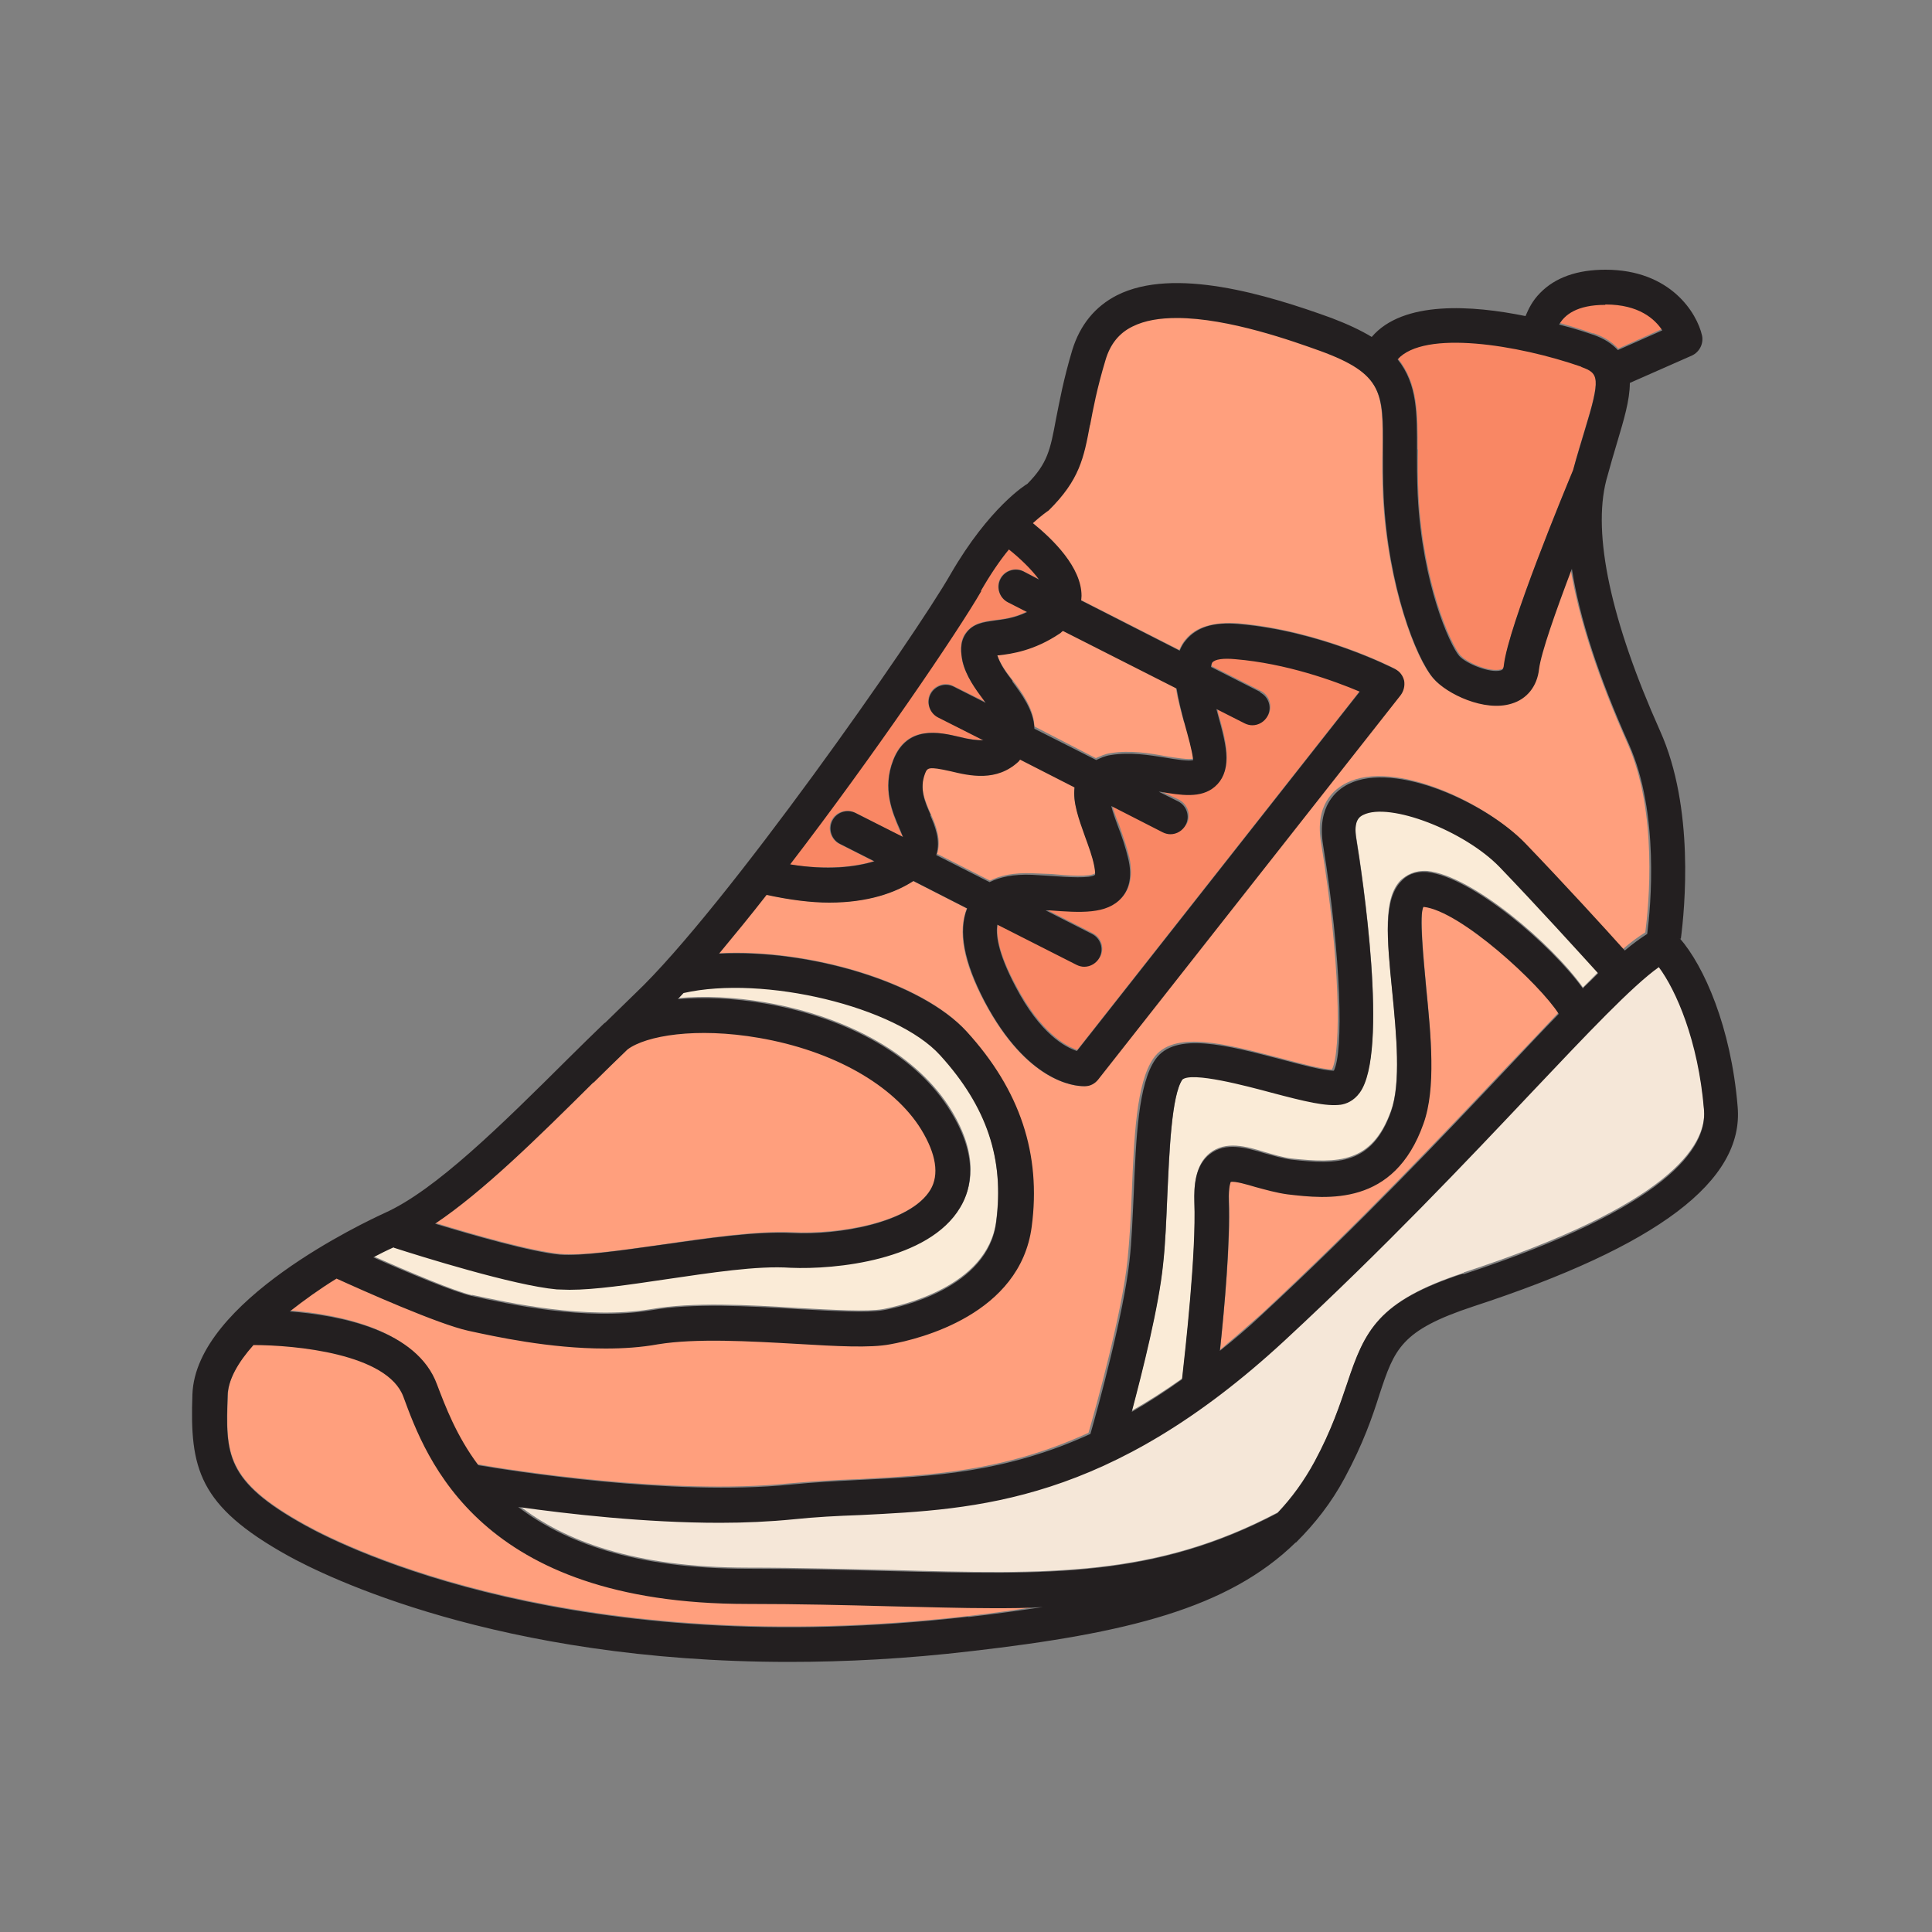 <?xml version="1.0" encoding="UTF-8"?>
<svg id="Layer_1" data-name="Layer 1" xmlns="http://www.w3.org/2000/svg" viewBox="0 0 50 50">
  <rect x="0" y="0" width="50" height="50" fill="#808080" stroke="none"/>
  <defs>
    <style>
      .cls-1 {
        fill: #f98764;
      }

      .cls-2 {
        fill: #f5e7d8;
      }

      .cls-3 {
        fill: #ff9f7d;
      }

      .cls-4 {
        fill: #faebd7;
      }

      .cls-5 {
        fill: #231f20;
      }
    </style>
  </defs>
  <path class="cls-3" d="M14.5,32.45c-.75-.07-2.25-.5-3.23-.8,1.24-.83,2.63-2.21,4.1-3.66,.3-.29,.59-.56,.89-.86,.48-.35,1.78-.58,3.4-.29,1.93,.32,3.5,1.21,4.21,2.37,.39,.64,.48,1.17,.23,1.56-.51,.87-2.39,1.18-3.58,1.12-.94-.04-2.19,.14-3.41,.32-1.06,.15-2.05,.29-2.6,.24Z"/>
  <path class="cls-4" d="M12.22,33.52c-.45-.1-1.65-.61-2.56-1.01,.18-.09,.35-.18,.53-.25,.68,.21,3.11,.97,4.23,1.08,.1,.01,.21,.01,.32,.01,.65,0,1.55-.13,2.49-.27,1.16-.18,2.37-.35,3.23-.31,1.16,.06,3.59-.19,4.4-1.55,.29-.49,.48-1.31-.24-2.49-.85-1.39-2.61-2.41-4.82-2.79-.81-.14-1.57-.17-2.25-.11,.04-.04,.1-.11,.14-.16,2.07-.48,5.5,.34,6.64,1.61,1.21,1.32,1.66,2.69,1.45,4.32-.22,1.71-2.48,2.19-2.93,2.28-.41,.07-1.28,.02-2.2-.03-1.27-.08-2.72-.16-3.8,.03-1.68,.28-3.7-.17-4.64-.37Z"/>
  <path class="cls-3" d="M25.72,41.58c.44,0,.86-.01,1.28-.03-.59,.1-1.23,.19-1.93,.27-10.16,1.17-16.09-1.76-17.17-2.36-2.08-1.15-2.06-1.85-2-3.37,.01-.41,.28-.86,.66-1.32,1.07,0,3.48,.22,3.89,1.34,.59,1.61,1.96,5.36,8.9,5.36,1.34,0,2.55,.03,3.66,.06,.96,.03,1.86,.06,2.7,.06Z"/>
  <path class="cls-1" d="M20.43,22.37c2.15-2.81,4.35-6.02,4.96-7.09,.25-.45,.5-.8,.73-1.08,.29,.23,.59,.52,.77,.79l-.41-.21c-.21-.11-.49-.02-.6,.2-.11,.22-.02,.49,.2,.6l.49,.25c-.33,.16-.61,.19-.84,.22-.28,.03-.55,.08-.74,.33-.17,.23-.12,.52-.09,.72,.09,.39,.34,.72,.58,1.04l.03,.03-.84-.42c-.21-.11-.49-.02-.6,.2-.11,.22-.02,.49,.2,.6l1.16,.6c-.16,.01-.35-.02-.63-.09-.5-.11-1.34-.31-1.69,.61-.29,.74-.02,1.36,.15,1.77,.03,.07,.07,.14,.1,.22l-1.23-.63c-.22-.11-.5-.02-.61,.2-.11,.22-.02,.5,.2,.61l.89,.45c-.49,.14-1.21,.23-2.18,.08Z"/>
  <path class="cls-3" d="M24.25,22.11c.12-.38-.03-.75-.16-1.04-.15-.35-.31-.69-.15-1.09,.07-.15,.09-.19,.66-.06,.5,.12,1.2,.28,1.76-.24,.01-.02,.02-.03,.03-.06l1.42,.72c-.06,.39,.11,.82,.27,1.27,.09,.25,.19,.51,.24,.77,.04,.16,.02,.21,.02,.22-.12,.1-.72,.06-1.12,.02l-.5-.02c-.49-.02-.84,.06-1.1,.19l-1.38-.7Z"/>
  <path class="cls-3" d="M30.66,18.7c.1,.33,.19,.68,.22,.93-.09,.04-.46-.02-.71-.06-.43-.08-.93-.16-1.42-.08-.16,.02-.27,.08-.39,.13l-1.59-.82c-.01-.46-.34-.91-.58-1.22-.16-.2-.31-.41-.39-.65,.01,0,.02,0,.04-.01,.33-.04,.91-.11,1.57-.56,.03-.02,.06-.04,.09-.07l2.93,1.49c.04,.3,.13,.61,.21,.91Z"/>
  <path class="cls-1" d="M31.45,20.33c.2-.17,.3-.42,.3-.74s-.1-.72-.22-1.12c-.01-.04-.02-.1-.03-.16l.72,.38c.07,.03,.14,.04,.21,.04,.17,0,.32-.09,.4-.24,.11-.22,.02-.5-.2-.61l-1.27-.64s0-.09,.02-.11c.07-.09,.3-.12,.6-.1,1.32,.12,2.56,.56,3.22,.84l-7.32,9.3c-.3-.1-.94-.44-1.59-1.67-.48-.89-.51-1.36-.46-1.59l2.05,1.04c.07,.03,.13,.04,.2,.04,.17,0,.32-.09,.4-.24,.11-.22,.02-.49-.2-.6l-1.2-.61h.1c.8,.06,1.49,.1,1.87-.33,.21-.24,.27-.59,.18-1.01-.07-.3-.18-.6-.28-.89-.06-.13-.12-.31-.17-.48l1.33,.68c.07,.03,.13,.04,.2,.04,.17,0,.32-.09,.41-.24,.11-.22,.02-.49-.2-.61l-.51-.24h.03c.54,.09,1.06,.18,1.42-.13Z"/>
  <path class="cls-3" d="M31.58,34.92c.11-1.11,.27-2.81,.23-3.86-.02-.39,.04-.49,.04-.5,.09-.03,.43,.07,.63,.13,.27,.07,.54,.14,.83,.18,1.04,.13,2.77,.33,3.53-1.83,.32-.92,.19-2.29,.07-3.5-.07-.76-.18-1.93-.07-2.1,.95,.1,3.02,2,3.49,2.77-.4,.42-.84,.89-1.34,1.41-1.68,1.78-3.79,4.01-6.35,6.39-.37,.33-.72,.63-1.06,.92Z"/>
  <path class="cls-1" d="M36.69,11.63c0-.93,.01-1.7-.51-2.35,.7-.76,3.11-.39,4.75,.19,.45,.17,.5,.29,.08,1.66-.09,.3-.2,.64-.29,1.02-.22,.52-1.67,4.02-1.79,5.04-.01,.11-.04,.12-.08,.13-.29,.09-.91-.18-1.07-.38-.23-.28-.95-1.82-1.07-4.15-.02-.43-.02-.82-.01-1.16Z"/>
  <path class="cls-4" d="M40.97,25.56c-.81-1.14-2.87-2.9-4.03-3.02-.34-.02-.54,.11-.68,.23-.47,.46-.37,1.47-.23,2.86,.11,1.12,.23,2.38-.03,3.11-.49,1.37-1.37,1.37-2.59,1.24-.22-.03-.45-.1-.66-.16-.51-.16-1.03-.3-1.44,.02-.38,.3-.41,.85-.4,1.24,.06,1.32-.23,3.87-.31,4.59-.45,.32-.89,.6-1.31,.84,.28-1.06,.7-2.72,.81-3.82,.06-.52,.09-1.15,.11-1.78,.06-1.15,.11-2.59,.4-3,.25-.21,1.64,.17,2.3,.34,.86,.22,1.42,.35,1.79,.31,.13-.02,.32-.09,.49-.31,.76-1.04,.06-5.66-.09-6.58-.08-.49,.1-.58,.18-.62,.68-.33,2.62,.41,3.53,1.36,.99,1.02,2.05,2.19,2.55,2.75-.12,.12-.25,.25-.39,.39Z"/>
  <path class="cls-3" d="M7.48,33.91c.37-.29,.77-.58,1.21-.84,.69,.3,2.62,1.17,3.41,1.34,.7,.16,2.1,.46,3.55,.46,.45,0,.91-.03,1.36-.1,.97-.17,2.37-.09,3.6-.02,1.02,.06,1.89,.11,2.41,.02,.77-.14,3.35-.79,3.65-3.04,.25-1.88-.3-3.53-1.67-5.05-1.16-1.28-4.09-2.14-6.41-2.01,.39-.47,.81-.99,1.23-1.52,.6,.13,1.15,.2,1.63,.2,1.01,0,1.72-.25,2.18-.55l1.39,.71c-.23,.59-.1,1.37,.45,2.41,1.1,2.07,2.31,2.19,2.57,2.19h.03c.13-.01,.25-.08,.33-.18l7.83-9.95c.09-.1,.12-.24,.09-.38-.02-.12-.11-.23-.23-.3-.08-.04-1.93-.99-4.05-1.17-.64-.04-1.09,.09-1.36,.42-.07,.08-.12,.18-.16,.27l-2.56-1.3s.01-.08,.01-.11c0-.74-.74-1.47-1.25-1.88,.22-.21,.38-.31,.41-.33,.8-.8,.91-1.36,1.07-2.23,.08-.42,.18-.95,.4-1.68,.12-.41,.34-.7,.7-.87,.31-.16,.71-.22,1.14-.22,1.35,0,3.03,.61,3.7,.85,1.65,.6,1.65,1.1,1.64,2.57-.01,.37-.01,.77,.01,1.22,.12,2.32,.84,4.17,1.28,4.69,.34,.4,1.32,.86,2.01,.65,.41-.12,.66-.45,.72-.9,.04-.42,.43-1.52,.84-2.6,.21,1.3,.7,2.81,1.48,4.56,.79,1.77,.55,4.2,.46,4.89-.18,.11-.37,.25-.59,.44-.5-.56-1.57-1.75-2.57-2.78-1-1.04-3.35-2.14-4.57-1.53-.32,.16-.83,.56-.66,1.56,.49,2.98,.53,5.37,.28,5.86-.27-.01-.86-.17-1.35-.3-1.42-.37-2.76-.73-3.27,.01-.44,.63-.5,2.01-.56,3.49-.02,.61-.06,1.22-.11,1.73-.14,1.36-.81,3.79-1.01,4.47-2.2,1.01-4.11,1.1-5.97,1.2-.61,.02-1.2,.06-1.78,.11-3.08,.31-7.27-.35-8.09-.5-.58-.76-.86-1.54-1.06-2.09-.51-1.39-2.5-1.79-3.81-1.89Z"/>
  <path class="cls-1" d="M41.23,8.63c-.11-.04-.43-.15-.86-.27,.14-.25,.47-.51,1.18-.51,.87,0,1.28,.38,1.47,.66l-1.14,.51c-.15-.16-.35-.3-.65-.4Z"/>
  <path class="cls-2" d="M37.88,32.94c-2.21,.73-2.56,1.48-3.01,2.86-.19,.55-.4,1.2-.84,2.01-.28,.51-.59,.94-.96,1.33-3.17,1.67-5.9,1.61-10.03,1.49-1.12-.02-2.34-.06-3.69-.06-2.94,0-4.76-.7-5.92-1.61,1.28,.18,3.28,.41,5.21,.41,.65,0,1.3-.03,1.89-.09,.58-.06,1.15-.09,1.74-.11,3.02-.16,6.44-.32,10.98-4.53,2.59-2.39,4.71-4.63,6.4-6.42,1.43-1.52,2.59-2.75,3.28-3.23,.44,.59,1.03,1.88,1.17,3.7,.09,.97-.93,2.51-6.22,4.24Z"/>
  <path class="cls-5" d="M43.5,24.3c.1-.78,.36-3.39-.54-5.39-1.27-2.84-1.75-5.08-1.39-6.48,.1-.37,.2-.71,.29-1.01,.16-.54,.32-1.06,.32-1.51l1.61-.71c.19-.09,.3-.3,.26-.51-.13-.59-.82-1.71-2.5-1.71-.73,0-1.3,.2-1.69,.6-.2,.2-.3,.41-.38,.6-1.37-.28-3.17-.41-3.98,.54-.28-.17-.62-.33-1.04-.49-1.68-.61-4.08-1.33-5.55-.59-.57,.29-.96,.77-1.16,1.42-.23,.77-.33,1.33-.42,1.78-.15,.81-.22,1.15-.74,1.68-.04,.02-.99,.61-1.99,2.34-.92,1.61-5.84,8.65-8.16,10.85-.26,.25-.52,.51-.78,.76,0,0-.01,0-.02,.01h0c-.31,.3-.62,.6-.92,.9-1.77,1.76-3.45,3.42-4.76,4.01-.5,.23-4.89,2.28-4.98,4.69-.07,1.92,.15,2.89,2.47,4.18,.94,.52,5.41,2.75,12.97,2.75,1.46,0,3.04-.08,4.73-.28,4-.46,6.63-1.1,8.38-2.81,0,0,.02,0,.02-.01h0c.48-.48,.9-1.01,1.25-1.66,.48-.89,.72-1.59,.9-2.16,.39-1.18,.55-1.66,2.43-2.28,4.77-1.56,7.01-3.25,6.84-5.17-.17-2.06-.87-3.64-1.5-4.36Zm-1.95-16.42c.87,0,1.28,.38,1.47,.67l-1.15,.51c-.15-.16-.35-.3-.65-.4-.12-.04-.43-.15-.87-.26,.14-.25,.46-.51,1.19-.51Zm-.62,1.62c.45,.16,.5,.28,.08,1.65-.09,.31-.2,.65-.3,1.02-.22,.53-1.67,4.03-1.79,5.04-.01,.12-.05,.13-.08,.14-.28,.08-.91-.18-1.08-.38-.23-.27-.95-1.82-1.07-4.15-.02-.43-.02-.82-.02-1.17,0-.93,.02-1.7-.5-2.35,.69-.77,3.11-.38,4.75,.19Zm-12.72,1.51c.08-.43,.18-.96,.4-1.69,.12-.41,.35-.7,.7-.87,.32-.16,.71-.22,1.15-.22,1.34,0,3.03,.61,3.7,.85,1.65,.6,1.64,1.1,1.63,2.57,0,.36,0,.77,.02,1.22,.12,2.31,.84,4.17,1.29,4.69,.34,.4,1.32,.87,2.02,.65,.4-.12,.66-.45,.71-.89,.05-.42,.44-1.52,.85-2.6,.2,1.29,.7,2.81,1.48,4.55,.79,1.78,.56,4.2,.47,4.9-.17,.11-.37,.25-.58,.43-.5-.56-1.58-1.74-2.57-2.77-1-1.04-3.36-2.14-4.58-1.54-.32,.16-.82,.57-.66,1.57,.48,2.98,.53,5.36,.28,5.85-.27,0-.86-.16-1.35-.29-1.42-.37-2.76-.73-3.27,0-.44,.63-.5,2.02-.56,3.49-.03,.61-.05,1.21-.11,1.73-.15,1.36-.81,3.78-1.01,4.47-2.2,1.01-4.11,1.1-5.97,1.19-.6,.03-1.19,.06-1.78,.12-3.07,.31-7.27-.36-8.09-.5-.57-.76-.86-1.54-1.07-2.09-.51-1.4-2.5-1.79-3.81-1.89,.37-.29,.77-.58,1.21-.85,.68,.31,2.63,1.18,3.41,1.35,.69,.15,2.1,.46,3.55,.46,.46,0,.92-.03,1.36-.11,.98-.16,2.37-.08,3.6-.01,1.02,.06,1.89,.11,2.41,.01,.78-.14,3.36-.78,3.66-3.04,.25-1.88-.3-3.54-1.68-5.05-1.17-1.28-4.08-2.14-6.41-2.02,.39-.47,.81-.98,1.23-1.52,.6,.13,1.15,.2,1.62,.2,1.01,0,1.72-.26,2.18-.56l1.39,.71c-.23,.58-.09,1.37,.46,2.42,1.1,2.07,2.31,2.18,2.56,2.18h.04c.13,0,.25-.07,.33-.17l7.83-9.95c.08-.11,.11-.24,.09-.37-.03-.13-.11-.24-.23-.3-.08-.04-1.93-.99-4.05-1.17-.65-.06-1.09,.08-1.37,.42-.07,.08-.12,.17-.16,.27l-2.55-1.3s.01-.08,.01-.12c0-.74-.74-1.46-1.26-1.88,.22-.2,.38-.31,.41-.33,.8-.79,.91-1.36,1.07-2.22Zm3.59,20.08c-.01-.38,.05-.49,.05-.5,.1-.03,.44,.07,.64,.13,.26,.07,.54,.15,.83,.19,1.03,.12,2.76,.32,3.52-1.83,.33-.92,.19-2.29,.07-3.5-.07-.77-.19-1.92-.07-2.11,.96,.1,3.02,2.01,3.5,2.77-.41,.42-.85,.89-1.34,1.41-1.69,1.79-3.79,4.01-6.36,6.39-.36,.34-.72,.64-1.07,.92,.12-1.11,.27-2.82,.23-3.87Zm9.17-5.5c-.82-1.14-2.87-2.89-4.03-3.02-.35-.03-.55,.1-.67,.23-.47,.47-.38,1.47-.24,2.86,.11,1.12,.23,2.38-.03,3.11-.49,1.37-1.37,1.38-2.59,1.24-.22-.03-.45-.1-.67-.16-.5-.15-1.02-.3-1.43,.02-.39,.3-.41,.85-.4,1.24,.05,1.32-.24,3.87-.32,4.59-.45,.32-.88,.6-1.3,.84,.28-1.06,.7-2.72,.81-3.81,.06-.53,.08-1.15,.11-1.78,.05-1.16,.11-2.6,.39-3.01,.25-.21,1.64,.16,2.31,.34,.87,.23,1.41,.36,1.79,.31,.13-.02,.33-.09,.49-.31,.76-1.04,.06-5.65-.09-6.57-.08-.49,.1-.58,.18-.62,.68-.34,2.62,.41,3.53,1.35,.98,1.02,2.05,2.2,2.55,2.75-.12,.12-.25,.25-.39,.38Zm-16.88-4.49c-.16-.35-.3-.69-.15-1.08,.06-.15,.08-.19,.66-.06,.5,.12,1.19,.28,1.76-.25,.02-.02,.02-.03,.04-.05l1.41,.72c-.05,.39,.11,.82,.27,1.27,.09,.25,.19,.51,.24,.77,.03,.16,.02,.22,.02,.22-.12,.1-.72,.06-1.13,.03l-.5-.03c-.48-.02-.84,.06-1.1,.19l-1.38-.7c.12-.37-.03-.75-.16-1.04Zm2.11-3.48c-.15-.2-.31-.41-.39-.66,.01,0,.03,0,.04,0,.34-.04,.91-.12,1.57-.56,.04-.02,.05-.05,.09-.07l2.94,1.49c.05,.31,.13,.62,.21,.92,.09,.33,.19,.67,.22,.93-.1,.04-.47-.02-.71-.06-.43-.07-.93-.15-1.42-.07-.15,.02-.27,.08-.38,.13l-1.6-.81c-.01-.47-.34-.91-.57-1.22Zm6.42,.29l-1.28-.65s.01-.08,.03-.11c.07-.09,.29-.12,.6-.09,1.32,.11,2.56,.56,3.22,.84l-7.32,9.3c-.3-.1-.95-.44-1.59-1.67-.47-.89-.51-1.36-.47-1.6l2.05,1.04c.06,.03,.13,.05,.2,.05,.16,0,.32-.09,.4-.25,.11-.22,.02-.49-.2-.6l-1.2-.61h.1c.8,.06,1.49,.11,1.87-.33,.21-.24,.27-.58,.17-1-.07-.3-.17-.6-.28-.88-.05-.14-.12-.32-.16-.49l1.33,.68c.06,.03,.13,.05,.2,.05,.16,0,.32-.09,.4-.25,.11-.22,.02-.49-.2-.6l-.5-.25s.02,0,.03,0c.54,.09,1.06,.18,1.42-.13,.2-.17,.3-.42,.3-.74s-.11-.72-.22-1.12c-.01-.05-.03-.1-.04-.15l.73,.37c.06,.03,.13,.05,.2,.05,.16,0,.32-.09,.4-.25,.11-.22,.02-.49-.2-.6Zm-7.24-2.61c.26-.45,.5-.8,.73-1.08,.29,.23,.59,.52,.78,.78l-.4-.21c-.22-.11-.49-.02-.6,.2-.11,.22-.02,.49,.2,.6l.49,.25c-.33,.16-.61,.19-.84,.22-.27,.04-.56,.07-.74,.33-.17,.24-.13,.52-.09,.72,.09,.39,.33,.72,.57,1.04,.01,.02,.02,.02,.03,.04l-.83-.42c-.22-.11-.49-.02-.6,.2-.11,.22-.02,.49,.2,.6l1.17,.59c-.16,0-.36-.02-.63-.09-.5-.12-1.34-.31-1.7,.6-.29,.74-.02,1.36,.16,1.77,.03,.07,.06,.15,.09,.22l-1.23-.62c-.22-.11-.49-.02-.6,.2-.11,.22-.02,.49,.2,.6l.89,.45c-.49,.15-1.21,.24-2.18,.08,2.15-2.8,4.34-6.02,4.95-7.08Zm-10.02,12.72c.29-.29,.59-.58,.88-.86,.48-.36,1.78-.58,3.4-.3,1.92,.33,3.49,1.22,4.2,2.37,.39,.64,.47,1.17,.24,1.56-.52,.87-2.4,1.18-3.58,1.12-.94-.05-2.2,.14-3.41,.31-1.06,.15-2.05,.29-2.6,.25-.75-.07-2.24-.5-3.23-.8,1.25-.84,2.64-2.21,4.1-3.66Zm-5.17,4.27c.68,.22,3.11,.98,4.22,1.08,.1,0,.21,.01,.33,.01,.65,0,1.54-.13,2.48-.27,1.17-.17,2.37-.36,3.24-.3,1.16,.05,3.58-.19,4.39-1.56,.29-.48,.48-1.31-.25-2.49-.85-1.4-2.61-2.41-4.81-2.79-.81-.14-1.58-.17-2.25-.11,.05-.05,.1-.11,.15-.16,2.07-.47,5.5,.35,6.64,1.61,1.21,1.33,1.67,2.7,1.45,4.33-.22,1.7-2.48,2.19-2.93,2.27-.41,.07-1.28,.02-2.2-.03-1.28-.08-2.73-.16-3.8,.03-1.68,.28-3.7-.16-4.64-.37-.45-.1-1.65-.6-2.55-1,.17-.09,.35-.18,.53-.26Zm14.87,9.55c-10.16,1.17-16.08-1.76-17.16-2.36-2.08-1.15-2.06-1.84-2.01-3.36,.01-.41,.27-.86,.67-1.31,1.07,0,3.47,.22,3.88,1.34,.59,1.6,1.96,5.36,8.9,5.36,1.34,0,2.55,.03,3.66,.06,.97,.02,1.86,.05,2.7,.05,.44,0,.87,0,1.29-.03-.6,.09-1.24,.18-1.94,.26Zm12.81-8.88c-2.21,.72-2.55,1.47-3.01,2.85-.19,.56-.4,1.2-.84,2.02-.27,.5-.59,.94-.96,1.33-3.17,1.67-5.9,1.6-10.03,1.5-1.12-.03-2.34-.06-3.69-.06-2.94,0-4.76-.7-5.93-1.6,1.28,.18,3.28,.41,5.22,.41,.65,0,1.29-.03,1.9-.09,.57-.06,1.15-.09,1.73-.11,3.02-.15,6.44-.31,10.99-4.52,2.59-2.4,4.7-4.63,6.4-6.43,1.43-1.51,2.59-2.74,3.28-3.23,.44,.59,1.02,1.89,1.17,3.7,.08,.98-.93,2.51-6.23,4.25Z"/>
</svg>